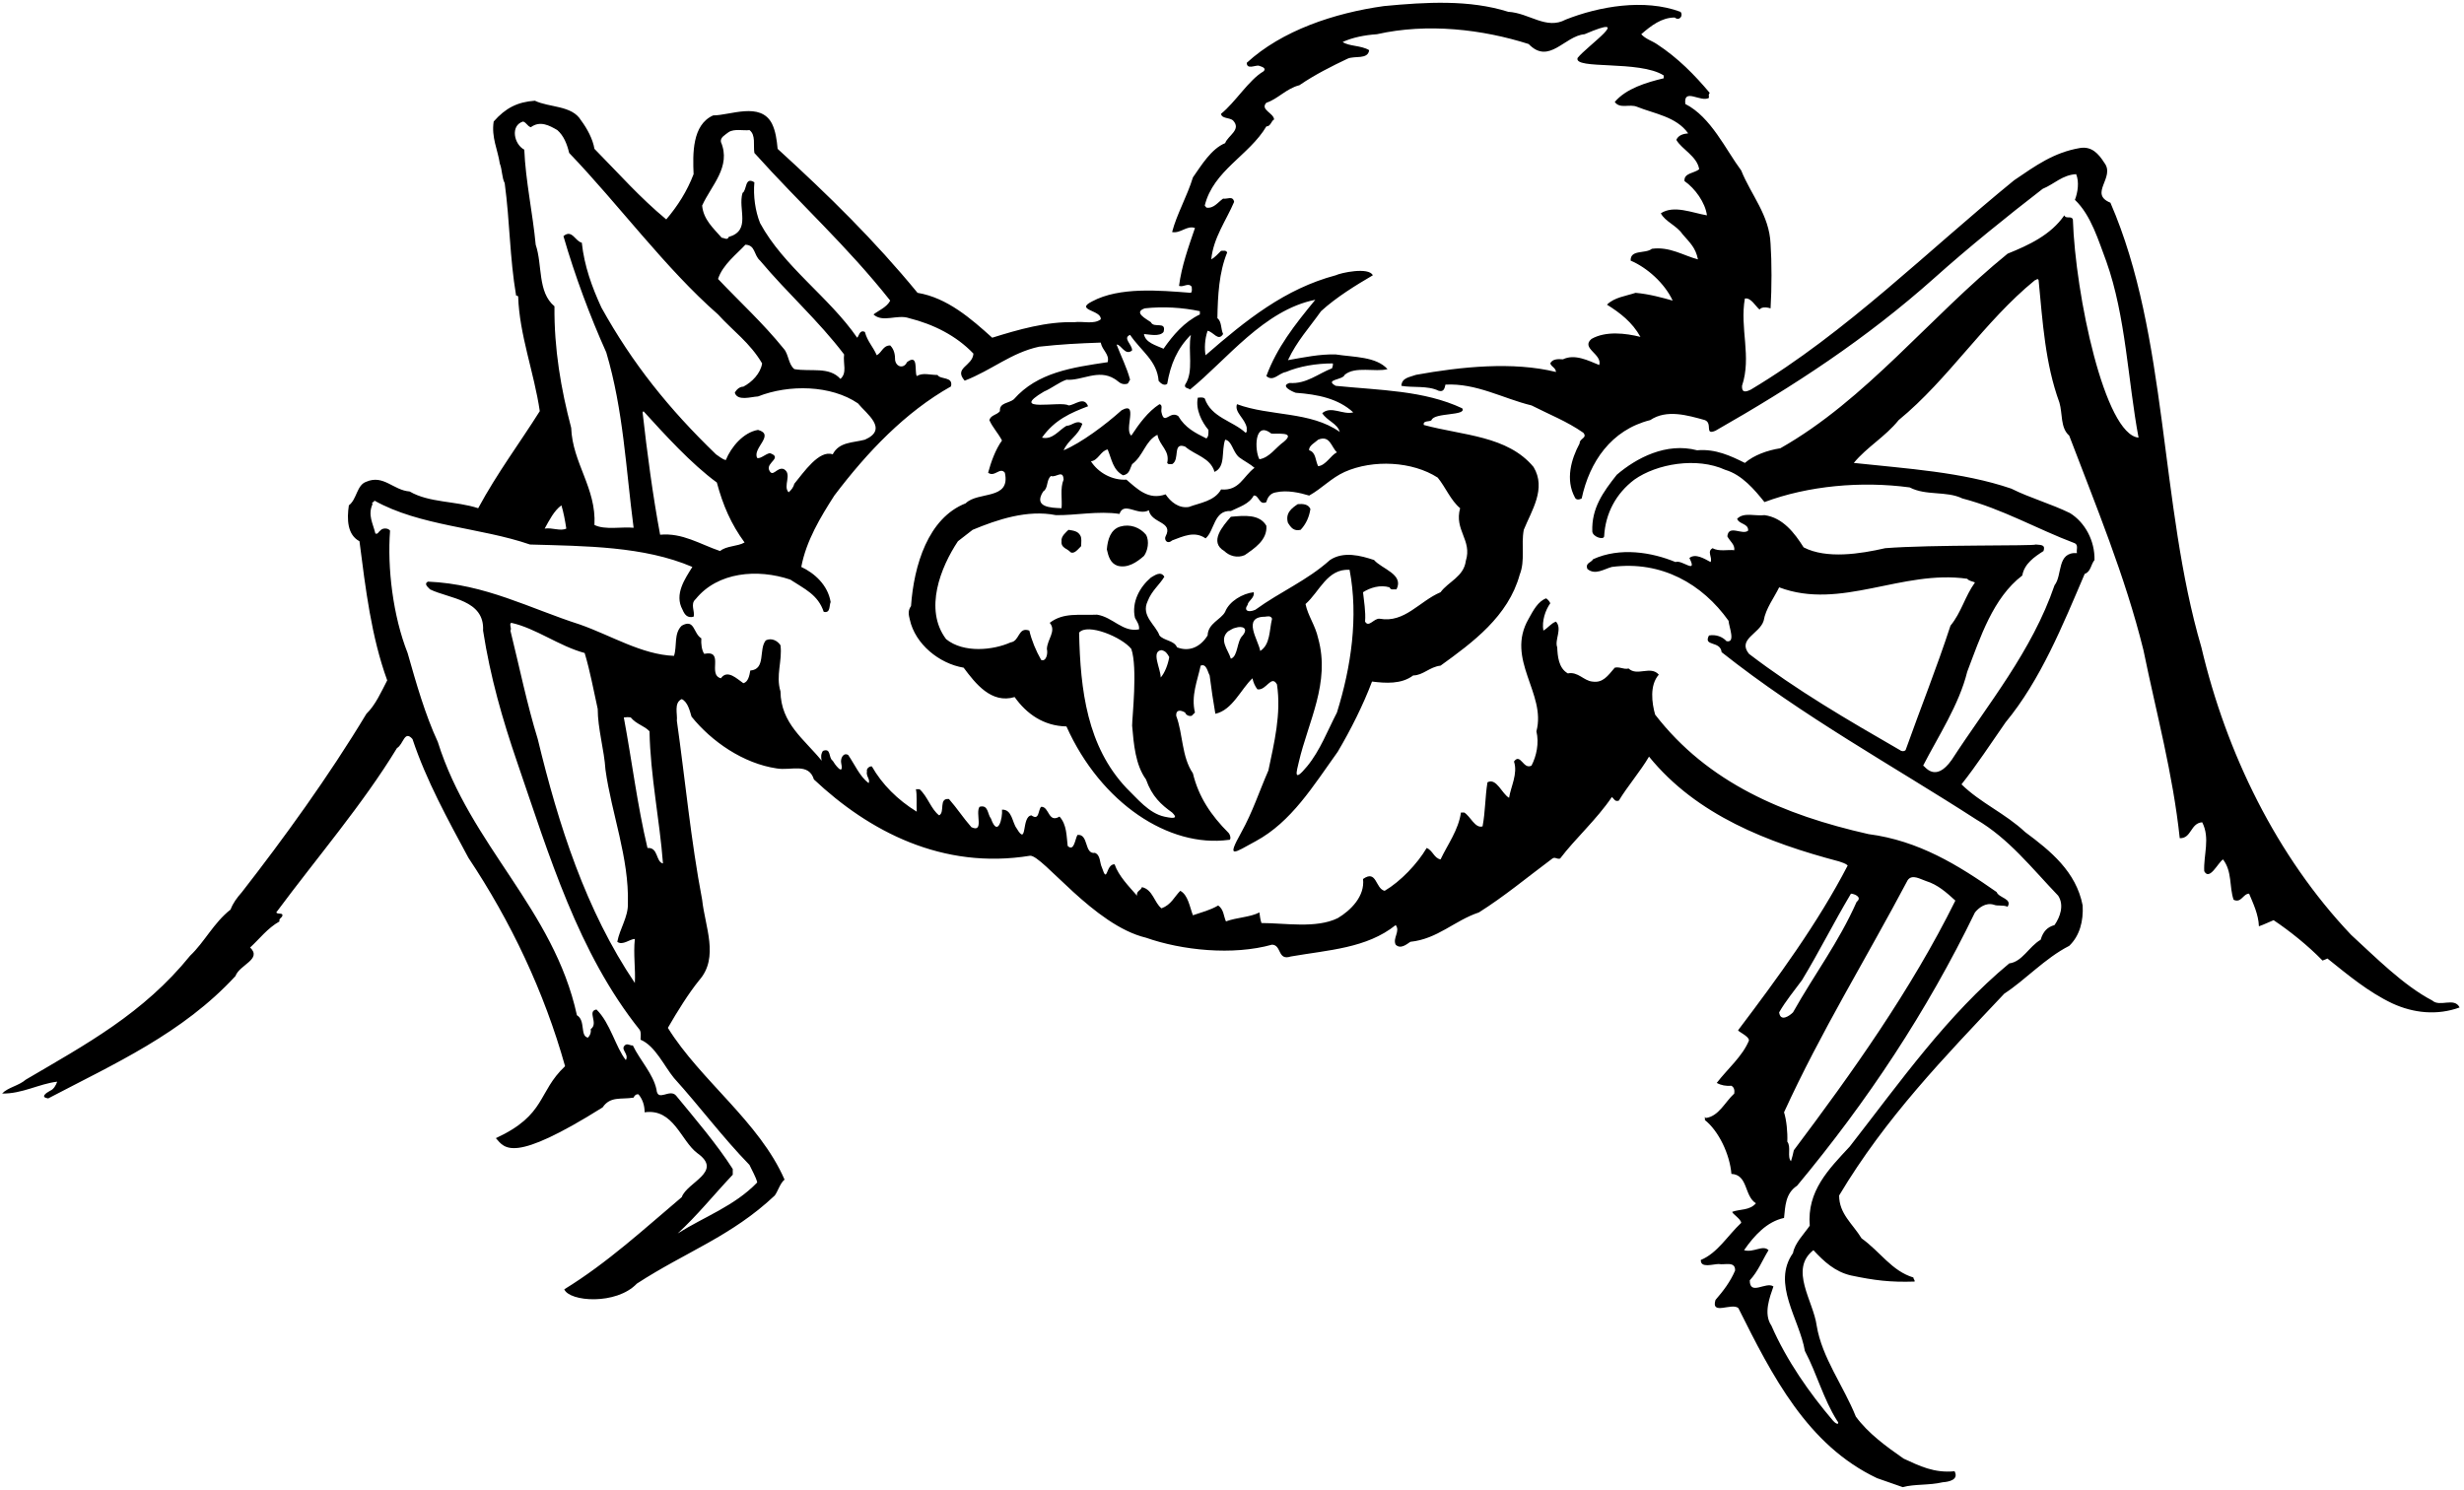 <?xml version="1.0" encoding="UTF-8"?>
<svg xmlns="http://www.w3.org/2000/svg" xmlns:xlink="http://www.w3.org/1999/xlink" width="539pt" height="326pt" viewBox="0 0 539 326" version="1.1">
<g id="surface1">
<path style=" stroke:none;fill-rule:nonzero;fill:rgb(0%,0%,0%);fill-opacity:1;" d="M 532.062 218.898 C 525.727 215.598 519.48 209.262 514.305 204.531 C 497.973 187.309 486.996 164.73 481.551 141.617 C 472.359 110.297 474.324 73.527 461.652 44.348 C 456.832 42.383 462.812 38.812 460.312 35.602 C 459.062 33.637 457.547 31.941 454.961 32.387 C 449.246 33.371 445.32 36.227 440.59 39.438 C 421.852 54.699 403.914 72.727 383.031 85.219 C 381.961 85.754 380.98 86.02 381.066 84.414 C 383.211 77.988 380.531 71.832 381.691 65.316 C 383.031 65.051 384.012 67.012 384.906 67.727 C 385.441 66.926 387.047 67.371 387.312 67.461 C 387.582 62.906 387.582 57.375 387.312 53.359 C 387.047 47.023 383.031 42.648 380.891 37.297 C 377.496 32.746 374.285 25.605 368.664 22.75 C 368.219 19.09 372.055 22.48 373.84 21.41 C 373.84 21.055 373.66 20.609 374.02 20.34 C 370.715 16.414 367.059 12.664 362.414 9.633 C 361.348 8.918 360.008 8.562 359.023 7.488 C 361.168 5.617 363.488 3.832 366.344 3.832 C 367.414 4.723 368.305 3.297 367.594 2.582 C 359.648 -0.363 349.746 1.422 342.516 4.277 C 338.23 6.598 334.574 2.852 329.934 2.582 C 321.453 -0.094 311.996 0.441 302.715 1.332 C 291.828 2.852 280.406 6.688 272.73 13.738 C 272.73 15.254 274.516 14.273 275.316 14.359 C 275.766 14.539 277.191 14.809 276.391 15.609 C 273.176 17.484 270.23 22.395 267.109 24.891 C 267.199 25.965 268.895 25.695 269.695 26.32 C 271.66 28.371 268.625 29.621 268 31.316 C 264.965 32.566 262.824 36.137 260.949 38.812 C 259.703 42.918 257.383 46.934 256.398 50.77 C 258.273 51.129 259.613 49.254 261.398 49.879 C 259.969 54.074 258.453 58.27 257.914 62.551 C 258.988 62.906 259.879 61.746 260.684 62.73 C 260.684 63.176 260.859 63.711 260.504 64.066 C 253.633 63.531 244.887 62.73 238.906 65.941 C 234.98 67.906 241.051 67.816 240.781 69.867 C 239.266 71.027 236.945 70.227 234.98 70.492 C 229.004 70.316 222.758 72.102 217.047 73.887 C 212.492 69.781 207.227 65.141 200.715 64.066 C 191.254 52.555 181.348 42.828 170.105 32.566 C 169.926 30.602 169.656 28.641 168.855 27.035 C 166.355 22.215 159.754 25.25 156.004 25.25 C 151.363 27.301 151.543 33.727 151.723 38.102 C 150.293 41.848 148.242 45.059 145.742 48.004 C 139.852 43.098 135.656 38.277 130.035 32.566 C 129.68 30.426 128.43 28.105 127.09 26.32 C 125.129 23.02 120.129 23.555 117.008 22.035 C 113.168 22.305 110.582 23.645 107.992 26.586 C 107.457 30.066 108.887 32.746 109.332 35.777 C 109.867 37.117 109.777 38.902 110.402 40.062 C 111.562 48.719 111.473 56.215 112.902 64.691 C 113.168 64.605 113.258 64.781 113.348 64.871 C 113.617 73.262 116.828 81.469 118.078 89.949 C 113.703 96.91 108.797 103.422 104.602 111.188 C 99.695 109.578 93.895 110.027 89.609 107.527 C 86.039 107.262 83.898 103.781 80.152 105.387 C 78.008 106.102 78.098 109.223 76.312 110.562 C 75.867 113.598 75.957 116.988 78.633 118.414 C 79.973 128.855 81.223 139.297 84.703 148.848 C 83.453 151.258 82.113 154.289 80.152 156.164 C 71.941 169.816 62.035 183.473 52.934 195.16 C 51.773 196.5 50.969 197.57 50.434 199 C 46.773 201.855 44.723 206.137 41.598 209.082 C 31.336 221.754 18.844 228.449 5.637 236.211 C 4.117 237.551 1.707 237.906 0.461 239.246 C 4.832 239.336 8.582 237.105 12.508 236.656 C 12.238 237.461 11.703 238.355 10.988 238.621 C 10.008 239.156 8.758 240.051 10.543 240.316 C 25 232.73 39.902 226.129 51.504 213.547 C 52.398 211.047 57.395 209.887 54.719 207.297 C 56.77 205.426 58.465 203.105 61.145 201.586 C 60.875 200.871 61.945 200.785 61.766 200.07 C 61.41 199.715 60.785 200.07 60.43 199.625 C 69.441 187.488 79.348 175.977 86.844 163.66 C 88.273 162.855 88.449 159.645 90.234 161.695 C 93.27 170.801 97.91 179.188 102.461 187.664 C 111.742 201.586 119.059 217.023 123.609 233.266 C 117.543 238.977 119.562 243.875 108.473 249.008 C 110.426 251.238 112.113 254.645 131.82 242.281 C 133.516 239.781 135.836 240.586 138.602 240.141 C 138.781 239.691 139.137 239.336 139.672 239.426 C 140.566 240.496 141.012 241.836 141.012 243.352 C 147.348 242.461 148.953 249.598 152.523 252.277 C 158.324 256.379 150.293 258.609 149.133 261.914 C 141.102 268.695 132.891 276.281 123.434 282.082 C 124.555 284.793 134.789 285.578 139.316 280.832 C 150.023 273.871 160.02 270.48 169.48 261.555 C 170.195 260.574 170.641 258.879 171.621 258.078 C 166.09 245.402 153.238 236.391 146.098 224.879 C 148.152 221.309 150.648 217.293 152.969 214.438 C 157.344 209.441 154.219 202.746 153.594 196.855 C 151.098 183.738 149.938 170.977 148.062 157.68 C 148.242 156.254 147.348 153.754 149.133 152.949 C 150.473 153.574 150.918 155.629 151.273 156.789 C 155.648 162.23 162.609 167.051 169.926 168.121 C 173.051 168.656 176.887 166.785 178.047 170.531 C 190.094 181.863 206.156 190.344 225.344 187.219 C 228.109 187.129 239.266 202.434 250.688 205.156 C 258.539 207.922 269.695 209.082 278.262 206.676 C 280.406 206.762 279.422 210.242 282.367 209.262 C 290.578 207.836 298.969 207.477 305.305 202.391 C 306.375 203.73 304.59 205.246 305.305 206.676 C 306.375 207.746 307.715 206.586 308.516 206.051 C 314.496 205.426 318.152 201.41 323.508 199.625 C 329.039 196.145 333.949 192.039 339.57 187.844 C 340.195 187.398 340.465 188.023 341.266 187.844 C 344.656 183.383 349.211 179.367 352.602 174.367 C 353.137 174.816 353.227 175.441 354.117 175.172 C 355.992 172.047 358.848 168.746 360.723 165.535 C 371.16 178.387 386.777 184.363 402.309 188.469 C 402.934 188.734 403.645 188.824 404.18 189.359 C 397.664 201.945 388.832 213.992 380.266 225.324 C 379.816 225.594 382.586 226.574 382.586 227.645 C 381.156 231.125 377.945 233.801 375.535 236.926 C 376.516 237.461 377.59 237.641 378.746 237.551 C 379.371 237.906 379.461 238.531 379.371 239.246 C 377.32 241.121 375.98 244.242 373.125 244.602 C 372.77 243.977 373.035 244.867 372.945 245.047 C 375.98 247.457 378.391 252.543 378.746 256.828 C 382.406 257.004 381.516 261.645 384.102 263.254 C 382.762 264.859 380.621 264.5 378.926 265.125 C 378.926 265.574 380.801 266.645 380.891 267.535 C 377.855 270.391 375.715 274.141 372.055 275.656 C 371.965 277.531 374.73 276.547 375.98 276.547 C 377.23 276.816 379.641 275.836 379.551 277.977 C 378.48 280.477 376.965 282.438 375.266 284.402 C 374.195 287.883 378.836 284.938 380.266 286.188 C 387.672 301 395.348 316.172 410.605 323.398 C 412.48 324.023 414.355 324.738 416.227 325.363 C 418.816 324.648 421.938 325.004 424.973 324.293 C 426.312 324.203 428.543 323.758 427.562 321.883 C 423.102 322.328 419.887 320.723 416.406 319.117 C 412.57 316.438 408.645 313.582 405.965 309.926 C 403.289 303.23 398.559 297.074 397.398 290.023 C 396.684 284.668 391.328 277.707 396.684 273.516 C 399.004 276.012 401.414 278.242 404.895 279.047 C 409.98 280.117 413.461 280.566 418.816 280.387 C 418.906 280.027 418.547 279.852 418.547 279.492 C 413.82 278.066 411.32 273.871 407.215 270.926 C 405.254 267.715 402.309 265.574 402.309 261.555 C 412.48 244.512 425.332 231.305 438.449 217.383 C 443 214.438 447.371 209.617 452.637 206.941 C 454.961 204.711 455.762 201.496 455.582 198.105 C 454.156 190.699 448.531 186.148 443 182.043 C 438.629 177.938 433.273 175.707 429.078 171.602 C 432.469 167.32 435.414 162.77 438.719 158.039 C 446.391 148.758 451.211 136.801 456.027 125.555 C 457.367 125.109 457.367 123.504 458.172 122.52 C 458.262 118.324 456.117 114.312 452.816 112.258 C 448.621 110.203 444.07 108.957 439.965 106.902 C 429.258 103.246 417.031 102.531 405.52 101.281 C 408.375 97.801 412.391 95.57 415.336 91.91 C 426.312 82.898 433.988 70.402 445.141 61.301 C 445.41 61.301 445.766 60.766 445.945 61.301 C 446.84 70.492 447.371 79.508 450.496 88.074 C 451.211 90.484 450.676 93.605 452.637 95.301 C 458.438 110.562 464.863 126 468.879 142.242 C 471.734 156.164 475.305 169.191 476.82 183.383 C 479.41 183.473 479.145 180.078 481.73 179.902 C 483.516 183.383 481.996 187.039 482.176 190.609 C 483.336 192.754 485.121 188.824 486.281 188.023 C 488.336 190.699 487.621 194.004 488.602 196.855 C 490.297 197.66 490.652 195.52 491.992 195.52 C 492.887 197.66 494.047 200.07 494.137 202.656 C 495.207 202.301 496.453 201.676 497.348 201.32 C 500.828 203.641 504.844 206.852 508.055 210.152 C 508.504 209.977 508.77 209.887 509.129 209.707 C 513.59 213.277 518.051 217.023 523.316 219.523 C 527.957 221.664 533.133 222.203 538.039 220.414 C 536.883 218.098 533.758 220.414 532.062 218.898 Z M 250.422 67.461 C 254.438 67.012 258.719 67.281 262.469 68.086 C 262.469 68.352 262.469 68.531 262.469 68.797 C 259.078 70.402 256.578 73.348 254.523 76.293 C 252.918 75.578 250.508 74.953 250.242 73.082 C 251.492 73.172 253.633 73.707 254.523 72.637 C 255.238 70.137 252.383 71.922 251.758 70.492 C 250.777 69.781 247.832 68.352 250.422 67.461 Z M 244.262 75.402 C 245.156 75.223 246.137 77.988 247.652 76.652 C 247.652 75.312 245.512 73.973 247.207 73.262 C 249.617 76.828 253.098 78.883 253.453 83.344 C 253.902 83.879 254.703 84.504 255.328 83.969 C 256.043 79.773 257.469 76.293 260.504 73.262 C 259.789 76.828 261.219 81.203 259.254 84.148 C 258.988 84.949 259.879 84.859 260.324 85.219 C 268.355 78.703 276.48 67.816 287.723 65.586 C 283.172 71.117 279.336 76.027 277.016 82.273 C 278.531 83.613 279.691 81.648 281.297 81.383 C 284.242 80.133 287.902 79.508 291.559 79.508 C 291.648 79.863 291.473 80.223 291.383 80.578 C 288.348 81.738 285.758 84.059 282.102 83.789 C 279.961 84.414 282.637 85.664 283.438 85.934 C 288.258 86.289 292.719 87.184 296.023 90.215 C 293.789 90.84 291.203 88.699 289.238 90.395 C 290.312 92.09 292.539 92.625 293.078 94.5 C 286.652 89.949 277.816 91.109 270.59 88.43 C 269.965 90.215 272.371 91.555 272.73 93.605 C 272.641 93.965 272.91 94.5 272.465 94.68 C 269.695 92.09 264.965 91.375 263.539 87.184 C 263.094 86.824 262.469 87.004 262.02 87.004 C 261.484 89.59 262.914 92.355 264.344 94.055 C 264.344 94.766 264.43 95.48 263.895 95.926 C 261.398 94.68 259.254 93.605 257.738 91.02 C 255.863 89.77 254.703 93.16 254.078 90.215 C 253.902 89.59 254.438 88.609 253.633 88.43 C 251.133 90.035 249.172 92.715 247.477 95.301 C 245.781 94.055 249.172 87.629 245.336 89.77 C 241.766 92.98 236.5 96.91 232.66 98.516 C 233.82 96.016 235.785 95.48 236.766 92.715 C 235.516 91.734 234.535 93.16 233.285 93.16 C 231.59 94.141 230.254 96.285 227.934 95.746 C 230.699 91.82 234.27 90.305 238.016 88.879 C 237.121 86.559 235.07 88.699 233.73 88.699 C 232.215 87.629 220.348 90.395 228.379 85.664 C 230.074 84.949 231.68 83.613 233.285 83.078 C 236.676 83.344 240.246 80.668 243.816 82.898 C 244.621 83.344 245.156 84.324 246.582 83.969 C 246.941 83.789 246.941 83.344 247.207 83.078 C 246.492 80.398 245.246 77.988 244.262 75.402 Z M 320.652 122.699 C 320.207 126.18 316.816 127.25 315.121 129.57 C 310.48 131.535 307.266 136.352 301.824 135.371 C 300.574 135.191 299.414 137.422 298.609 135.996 C 298.789 133.766 298.344 131.445 298.164 129.57 C 299.68 128.59 301.91 127.875 303.965 128.5 C 304.23 129.215 304.945 128.855 305.48 128.945 C 307.176 125.645 302.27 124.484 300.574 122.52 C 297.629 121.539 293.879 120.559 290.938 122.52 C 285.848 127.07 280.137 129.391 274.605 133.406 C 273.008 134.109 272.031 133.551 272.91 132.336 C 272.996 131.445 274.516 130.82 274.246 129.57 C 271.84 129.84 268.895 131.535 268 133.855 C 267.109 135.551 264.254 136.352 264.164 139.031 C 262.598 141.547 260.148 142.688 257.469 141.617 C 256.848 140.102 254.613 140.191 253.633 139.031 C 252.828 136.711 249.527 134.746 251.047 131.535 C 251.938 129.215 253.633 127.965 254.703 126.18 C 253.902 124.84 252.562 125.91 251.758 126.359 C 249.348 128.41 247.477 131.711 248.277 135.191 C 248.727 135.996 249.262 136.711 249.172 137.691 C 245.602 138.406 243.461 135.016 239.98 134.48 C 236.055 134.656 232.66 133.941 229.629 136.262 C 231.145 138.047 229.094 139.832 229.004 141.977 C 229.27 143.047 228.824 144.828 227.754 144.383 C 226.594 142.332 225.699 140.191 225.164 137.961 C 222.668 137.066 223.113 140.277 221.062 140.547 C 217.312 142.242 210.797 142.957 206.961 139.832 C 202.051 133.316 205.801 124.035 209.547 118.414 C 210.531 117.703 211.777 116.633 212.762 115.918 C 218.113 113.688 224.719 111.453 230.965 112.703 C 235.16 112.793 240.246 111.723 244.887 112.438 C 245.867 109.578 248.902 112.973 251.312 111.633 C 251.848 114.578 256.758 114.043 254.973 117.344 C 254.605 118.074 255.301 119.191 256.398 118.238 C 258.809 117.344 261.309 116.094 263.719 117.789 C 265.68 116.184 265.504 111.543 269.25 111.812 C 271.035 110.918 273.266 110.297 274.246 108.422 C 275.406 108.242 275.406 110.652 277.016 109.848 C 277.281 108.777 277.906 107.887 279.156 107.707 C 281.566 107.172 284.332 107.797 286.383 108.422 C 289.238 106.812 291.203 104.582 294.148 103.246 C 300.395 100.477 308.961 100.926 314.496 104.492 C 316.191 106.547 317.352 109.492 319.402 111.188 C 318.062 116.008 322.078 118.148 320.652 122.699 Z M 288.348 139.656 C 287.723 136.801 286.117 134.746 285.582 132.156 C 288.703 129.391 290.312 124.395 295.219 124.66 C 297.184 134.926 295.574 145.902 292.453 155.895 C 290.445 159.754 288.773 164.211 285.934 167.656 C 282.793 171.469 283.641 168.754 284.105 166.758 C 286.172 157.852 291.047 149.391 288.348 139.656 Z M 278.262 135.371 C 277.641 137.871 277.906 140.992 275.676 142.422 C 275.316 140.102 271.57 134.926 276.746 134.926 C 277.285 134.855 277.996 134.656 278.262 135.371 Z M 271.84 139.031 C 270.5 140.277 270.855 143.582 269.25 144.117 C 268.715 142.242 266.574 140.012 268.625 138.137 C 269.16 137.871 269.695 137.422 270.32 137.336 C 271.66 136.887 273.195 137.363 271.84 139.031 Z M 250.688 170.531 C 252 174.27 254.047 176.082 256.398 177.762 C 257.531 178.871 257.238 179.223 254.727 178.672 C 251.309 177.926 248.785 174.707 246.406 172.406 C 237.84 163.305 236.32 151.078 236.055 138.406 C 237.871 136.246 245.422 139.387 247.477 141.977 C 248.887 146.102 247.652 156.969 247.652 158.754 C 248.012 162.855 248.367 167.32 250.688 170.531 Z M 254.078 142.242 C 254.973 142.422 255.328 142.957 255.773 143.758 C 255.508 145.367 254.793 147.238 253.902 148.223 C 253.902 146.258 251.723 142.477 254.078 142.242 Z M 232.215 111.188 C 229.895 111.098 225.969 111.008 228.199 107.527 C 229.359 106.812 228.824 105.027 229.895 104.137 C 230.965 104.582 232.57 102.621 232.66 104.941 C 231.859 106.812 232.395 109.312 232.215 111.188 Z M 256.398 101.551 C 258.184 100.566 256.398 96.641 259.254 97.711 C 261.398 99.586 264.789 100.121 265.68 103.246 C 268.18 102.086 267.109 98.781 268 96.195 C 269.52 96.461 269.605 98.781 271.035 100.031 C 272.105 100.836 273.535 101.551 274.426 102.352 C 271.926 104.227 271.125 107.438 267.109 107.082 C 265.68 109.672 262.379 110.027 260.059 110.918 C 257.828 111.277 256.043 109.758 254.973 108.152 C 251.223 109.492 248.812 106.992 246.406 104.941 C 243.281 105.117 240.246 103.422 238.641 100.926 C 240.246 100.746 240.781 98.605 242.301 98.336 C 243.191 100.477 243.449 102.832 245.68 103.992 C 247.105 103.723 247.117 102.621 247.652 101.551 C 250.152 99.676 250.508 96.461 253.188 95.125 C 253.633 97.531 255.953 98.516 255.328 101.281 C 255.598 101.727 256.043 101.461 256.398 101.551 Z M 278.086 94.855 C 279.156 95.035 283.617 94.32 280.852 96.641 C 279.066 97.891 277.727 100.121 275.496 100.477 C 274.426 98.605 274.336 91.91 278.086 94.855 Z M 286.383 98.516 C 286.203 97.531 287.812 96.73 288.348 96.195 C 290.938 95.125 291.203 97.801 292.453 98.961 C 291.113 99.586 290.043 101.816 288.348 101.996 C 287.723 100.836 287.902 98.961 286.383 98.516 Z M 117.184 53.539 C 116.562 46.844 114.953 39.438 114.688 32.746 C 112.453 31.586 111.562 27.48 114.418 26.586 C 115.223 26.855 115.312 27.57 116.113 27.836 C 118.168 26.32 120.219 27.48 121.914 28.461 C 123.344 29.711 124.059 31.586 124.504 33.461 C 135.301 44.703 145.562 58.715 157.074 68.797 C 160.289 72.367 164.035 74.953 166.715 79.508 C 166.355 81.738 164.48 83.613 162.609 84.594 C 161.805 84.594 161.09 85.219 160.734 85.934 C 161.359 87.805 164.215 86.824 165.82 86.734 C 172.602 84.059 181.797 84.238 187.684 88.254 C 189.469 90.484 194.469 93.875 189.203 96.195 C 186.523 96.91 183.578 96.641 182.152 99.406 C 179.207 98.336 175.816 103.336 173.762 105.832 C 173.586 106.547 173.141 107.172 172.516 107.707 C 171.176 106.367 173.406 103.691 171.441 102.621 C 169.926 102.086 169.035 104.672 168.23 102.797 C 167.605 101.191 171.266 100.121 168.41 99.141 C 167.426 99.316 166.445 100.391 165.645 100.211 C 164.48 98.07 169.656 95.125 165.82 94.055 C 162.609 94.59 159.93 97.801 158.77 100.656 C 157.969 100.477 157.344 99.855 156.629 99.406 C 146.277 89.41 138.336 79.508 131.555 67.281 C 129.5 62.82 127.805 58.18 127.27 53.094 C 125.84 52.824 125.129 50.059 123.254 51.664 C 125.754 60.32 129.055 69.156 132.621 77.098 C 136.371 89.68 136.906 102.531 138.602 115.469 C 136.105 115.203 132.266 116.008 130.035 114.848 C 130.48 106.812 125.219 101.281 124.949 93.605 C 122.719 85.129 121.199 76.383 121.289 67.012 C 117.543 63.891 118.703 58 117.184 53.539 Z M 183.848 82.898 C 181.348 80.133 177.422 81.383 173.762 80.758 C 172.426 79.684 172.516 77.453 171.441 76.293 C 166.891 70.672 161.895 66.121 157.074 61.035 C 158.059 57.91 161.27 55.5 163.055 53.539 C 165.285 53.629 164.84 55.77 166.266 57.02 C 172.336 64.246 179.027 70.137 184.648 77.543 C 184.383 79.598 185.363 81.559 183.848 82.898 Z M 162.875 118.684 C 161.359 119.574 158.859 119.398 157.52 120.559 C 153.059 119.039 149.312 116.539 144.402 116.988 C 142.797 108.422 141.547 98.961 140.566 90.215 C 140.656 90.125 140.746 90.035 140.746 89.949 C 145.297 94.945 151.188 101.461 156.809 105.566 C 158.145 110.562 159.93 114.668 162.875 118.684 Z M 123.879 115.648 C 122.539 116.273 120.844 115.383 119.148 115.648 C 120.129 113.863 121.199 111.723 122.809 110.562 C 123.254 111.988 123.609 113.863 123.879 115.648 Z M 394.188 214.438 C 398.023 208.102 400.969 202.121 404.895 195.52 C 405.52 195.52 407.484 196.234 406.145 197.305 C 402.129 206.316 397.039 212.922 392.223 221.488 C 391.422 222.289 389.457 223.629 389.188 221.488 C 390.617 218.988 392.488 216.758 394.188 214.438 Z M 390.973 249.777 C 391.062 247.723 390.797 245.047 390.258 243.352 C 398.289 225.77 408.285 209.617 417.301 192.574 C 418.281 191.145 420.156 192.395 421.316 192.754 C 423.902 193.555 425.777 195.25 427.738 197.035 C 418.012 216.668 405.074 234.785 392.402 251.652 C 392.223 252.453 392.043 253.258 391.777 254.059 C 390.883 253.078 391.867 250.938 390.973 249.777 Z M 453.441 48.004 C 453.086 47.113 451.926 48.004 451.566 47.113 C 448.621 51.395 443.805 53.629 439.164 55.5 C 422.117 69.336 408.195 87.449 389.457 98.07 C 386.602 98.516 383.656 99.586 381.691 101.281 C 378.656 99.766 375.266 98.156 371.25 98.516 C 364.469 96.73 357.953 100.211 353.672 103.867 C 350.637 107.707 348.137 111.188 348.316 116.273 C 348.398 117.473 350.816 118.215 350.906 117.344 C 351.172 112.348 353.492 107.973 357.508 104.941 C 362.414 101.461 371.16 99.941 377.41 102.797 C 381.066 103.867 383.836 107.172 385.977 109.848 C 395.523 106.277 407.125 105.207 417.746 106.637 C 421.316 108.512 425.777 107.352 429.258 109.047 C 438.094 111.363 445.59 115.738 453.887 118.863 C 454.691 119.309 454.156 120.289 454.336 121.004 C 449.871 120.734 451.211 125.82 449.426 128.055 C 444.52 142.422 434.879 154.023 426.938 166.246 C 423.32 171.387 421.047 167.586 420.691 167.496 C 423.992 161.07 428.543 154.199 430.328 146.973 C 433.184 139.477 435.949 130.82 442.375 125.91 C 442.82 123.324 445.055 121.809 447.016 120.559 C 447.461 119.219 446.656 119.238 445.32 119.129 C 445.055 119.484 422.477 119.129 412.391 119.934 C 406.945 121.184 399.539 122.344 394.543 119.754 C 392.578 116.633 389.992 113.238 385.977 112.703 C 384.012 112.973 381.426 111.988 379.996 113.508 C 380.441 114.758 382.496 114.488 382.406 116.094 C 381.156 117.164 378.121 114.668 377.855 117.344 C 378.391 118.414 379.551 119.129 379.371 120.379 C 378.121 120.199 375.98 120.734 374.645 119.934 C 373.305 120.645 374.645 121.895 374.195 122.969 C 372.859 122.254 370.895 121.004 369.555 122.074 C 371.43 125.82 367.859 122.344 366.52 122.969 C 361.348 120.824 354.387 119.664 348.496 122.344 C 348.051 123.145 346.711 123.145 347.246 124.484 C 348.941 125.91 350.906 124.484 352.602 124.035 C 363.488 122.609 372.41 127.785 378.121 135.816 C 378.211 137.156 379.73 140.727 377.676 140.277 C 376.785 139.297 375.355 138.762 373.84 139.031 C 372.5 141.527 376.34 140.102 376.605 142.688 C 394.273 156.699 414.176 167.586 432.289 179.277 C 439.43 183.473 444.34 189.809 450.23 195.965 C 451.566 198.02 450.676 200.605 449.426 202.391 C 447.82 202.836 446.926 203.816 446.391 205.602 C 443.805 207.121 442.375 210.422 439.52 210.777 C 425.953 222.023 415.691 236.656 404.629 250.848 C 399.984 255.844 395.258 260.574 395.883 268.16 C 394.723 269.855 392.578 271.996 392.223 274.141 C 387.492 280.832 393.648 288.598 394.812 295.555 C 397.488 300.645 398.828 305.996 401.859 310.816 C 402.477 311.543 401.918 311.891 400.969 310.816 C 395.793 304.75 390.797 297.609 387.492 290.023 C 385.707 287.438 387.137 283.777 387.938 281.457 C 386.332 280.297 382.762 283.598 382.762 280.117 C 384.637 278.066 385.441 275.836 386.867 273.516 C 385.617 272.266 383.566 274.141 381.516 273.516 C 383.746 270.301 386.512 267.27 390.258 266.465 C 390.527 263.965 390.527 261.109 393.113 259.414 C 408.555 240.852 421.492 221.309 432.023 199.625 C 432.828 198.641 434.344 197.395 436.129 197.93 C 436.934 198.285 438.094 197.93 439.164 198.375 C 440.234 196.59 437.289 196.5 436.754 195.16 C 428.363 189.273 419.711 183.918 408.73 182.488 C 390.172 178.297 373.57 171.246 362.059 156.344 C 361.348 153.844 360.809 149.918 362.863 147.598 C 361.078 145.547 358.133 148.043 356.258 146.258 C 355.098 146.527 354.387 145.812 353.227 146.078 C 351.707 147.863 350.637 149.473 348.316 149.113 C 346.441 148.938 345.191 146.883 342.965 147.328 C 340.91 146.168 340.73 143.492 340.641 141.617 C 340.016 140.012 341.801 137.602 340.375 135.996 C 339.305 136.352 338.59 137.422 337.609 137.961 C 337.25 135.816 338.055 133.496 339.125 131.98 C 338.945 131.535 338.59 131.176 338.23 130.91 C 336.449 131.535 335.379 133.586 334.395 135.371 C 329.219 144.297 338.32 151.703 336.09 160 C 336.715 162.59 336.09 165.445 335.02 167.496 C 333.234 168.48 332.609 164.641 331.184 166.605 C 332.074 169.281 330.469 172.137 330.113 174.547 C 328.594 173.742 327.344 170.086 325.383 171.156 C 324.848 174.457 324.938 177.492 324.312 180.793 C 322.703 181.328 321.633 178.562 320.297 177.762 C 320.027 177.762 319.848 177.762 319.582 177.762 C 319.047 181.598 316.637 184.809 315.121 188.023 C 313.691 187.754 313.426 186.059 312.086 185.523 C 310.031 189.004 306.375 192.844 302.895 194.895 C 300.84 194.449 301.199 190.164 298.164 192.305 C 298.609 196.055 295.488 199.18 292.633 200.871 C 287.902 203.191 281.117 201.945 275.941 201.945 C 275.676 201.141 275.586 200.34 275.496 199.625 C 273.445 200.695 270.59 200.695 268.18 201.586 C 267.645 200.426 267.734 199 266.484 198.105 C 264.609 199.18 263.004 199.535 260.949 200.246 C 260.238 198.375 259.879 195.785 258.184 194.895 C 256.848 196.234 256.223 197.93 254.078 198.73 C 252.473 197.48 252.203 194.625 249.797 194.09 C 249.527 194.895 248.547 194.895 248.727 195.965 C 246.941 193.91 244.711 191.68 243.816 189.094 C 241.855 189.004 242.301 193.645 241.051 189.809 C 240.516 188.734 240.781 187.129 239.531 186.594 C 237.121 186.953 238.195 182.398 235.695 182.668 C 235.16 183.562 234.98 186.414 233.555 185.078 C 233.285 182.848 233.375 180.438 231.77 178.652 C 229.27 180.172 229.539 176.422 227.754 176.512 C 227.039 177.227 227.395 179.633 225.613 178.387 C 223.379 178.652 224.809 185.344 222.398 181.238 C 221.418 179.992 221.418 177.047 219.188 177.137 C 219.363 178.922 218.293 183.383 216.777 179.098 C 215.973 178.117 216.242 175.977 214.277 176.512 C 213.297 177.848 215.348 182.312 212.492 180.973 C 210.617 178.832 209.461 176.957 207.586 174.816 C 205.266 174.547 206.781 177.672 205.441 178.387 C 203.66 177.047 202.945 174.281 201.16 172.672 C 200.891 172.672 200.625 172.672 200.355 172.672 C 200.625 173.922 200.445 175.887 200.535 177.582 C 196.34 174.992 192.949 171.602 190.719 167.676 C 190.184 167.586 189.469 168.211 189.648 168.746 C 189.379 169.816 190.449 170.531 190.004 171.336 C 188.039 169.816 187.059 167.406 185.543 165.176 C 184.473 164.551 183.758 165.98 184.027 167.051 C 184.648 170.086 182.422 166.961 182.152 166.426 C 181.172 165.801 181.883 163.57 180.012 164.285 C 179.562 165 179.562 165.621 179.742 166.426 C 175.906 161.695 170.816 158.305 170.73 151.258 C 169.656 147.773 171.176 144.562 170.73 141.172 C 170.105 140.191 168.766 139.477 167.516 140.102 C 165.91 142.062 167.605 146.438 164.125 146.703 C 163.945 147.773 163.68 149.203 162.609 149.473 C 161.27 148.578 159.129 146.348 157.699 148.398 C 154.664 147.598 158.594 142.152 154.039 143.047 C 153.508 142.242 153.328 140.902 153.414 139.656 C 151.633 138.586 151.988 135.281 149.133 136.887 C 147.348 138.586 148.152 141.352 147.438 143.492 C 140.387 143.223 133.695 139.031 126.824 136.621 C 115.938 133.141 106.211 127.785 93.625 127.25 C 92.555 127.785 93.805 128.59 94.07 128.945 C 98.266 130.996 106.031 131.176 105.672 137.961 C 107.277 148.223 109.867 157.234 113.168 166.871 C 120.129 187.129 126.465 208.461 139.941 225.324 C 140.297 225.949 140.121 226.754 140.121 227.469 C 143.332 228.805 145.297 233.266 147.438 235.855 C 153.238 242.281 157.969 248.707 163.945 254.863 C 164.48 256.023 165.375 257.539 165.645 258.699 C 160.645 263.875 154.219 266.105 148.242 269.855 C 152.523 265.93 156.004 261.555 160.289 257.004 C 160.289 256.559 160.289 256.203 160.289 255.754 C 156.809 250.312 151.988 244.691 147.883 239.691 C 146.457 238.086 143.867 241.211 143.602 238.355 C 142.887 234.965 140.031 232.02 138.426 228.715 C 137.891 228.805 137.531 228.359 136.906 228.539 C 135.391 229.52 137.711 230.5 136.906 231.93 C 134.676 229.16 133.516 223.809 130.48 220.863 C 128.34 221.219 131.016 223.898 129.23 225.145 C 129.32 225.859 129.145 226.484 128.609 227.02 C 126.824 226.664 128.16 223.273 126.199 222.113 C 121.113 198.82 102.906 185.078 95.77 162.32 C 93 156.344 91.039 149.473 89.164 142.867 C 85.953 134.746 84.703 124.215 85.328 116.094 C 84.879 115.469 83.633 115.469 83.184 116.094 C 82.828 116.273 82.648 116.988 82.113 116.719 C 81.578 114.488 80.418 112.703 81.488 110.297 C 81.133 109.672 82.023 110.027 81.848 109.492 C 91.84 115.113 105.047 115.383 115.938 119.129 C 128.07 119.484 140.836 119.484 151.453 124.035 C 149.848 126.625 147.438 130.016 149.312 133.406 C 149.758 134.48 150.383 135.281 151.723 134.926 C 152.078 133.766 150.918 132.156 152.168 131.086 C 156.984 125.109 165.73 124.395 172.871 126.805 C 175.992 128.855 178.938 130.105 180.188 133.855 C 181.703 134.211 181.348 132.516 181.703 131.711 C 181.082 127.965 178.137 125.375 175.281 124.035 C 176.352 118.324 179.477 113.148 182.508 108.422 C 189.738 98.871 198.035 90.16 208.031 84.539 C 208.566 82.309 205.711 83.113 205.086 82.039 C 203.301 82.039 201.965 81.469 200.535 82.273 C 200 81.203 200.98 77.277 198.395 79.238 C 197.77 80.668 196.074 80.398 195.805 78.793 C 195.805 77.633 195.629 76.473 194.734 75.578 C 193.129 75.578 192.949 77.098 191.789 77.723 C 190.984 75.848 189.738 74.688 189.203 72.637 C 188.039 72.012 187.863 73.617 187.508 73.887 C 181.348 64.961 171.441 58.355 166.266 48.809 C 165.195 46.133 164.75 42.828 165.02 39.883 C 162.875 38.547 163.41 41.668 162.43 42.203 C 161.359 45.773 164.395 50.414 159.395 51.844 C 159.129 52.645 158.414 52.02 157.879 52.02 C 156.004 49.879 153.863 48.004 153.594 44.973 C 155.559 40.598 160.02 36.492 157.699 31.051 C 157.52 30.066 158.594 29.531 159.395 28.906 C 160.645 28.105 162.695 28.641 163.945 28.461 C 165.375 29.531 164.75 31.762 165.02 33.461 C 175.191 44.793 185.273 53.805 194.734 65.766 C 194.02 67.191 192.234 67.906 191.074 68.797 C 193.129 70.672 196.254 68.711 198.84 69.602 C 204.195 70.941 209.191 73.438 212.938 77.363 C 212.762 80.133 208.531 80.43 211.027 83.285 C 217.008 80.965 221.148 77.188 227.309 75.848 C 232.215 75.312 235.695 75.133 240.781 74.953 C 241.141 76.738 242.746 77.453 242.301 79.238 C 234.535 80.398 226.949 81.469 221.773 87.359 C 220.703 88.254 218.562 88.074 218.738 89.949 C 218.027 90.84 216.777 90.75 216.422 91.91 C 217.133 93.52 218.293 94.68 219.188 96.371 C 217.758 98.336 216.777 101.102 216.152 103.422 C 217.578 104.492 218.738 102.086 219.812 103.422 C 221.148 109.492 213.922 107.438 211.242 110.117 C 203.035 113.328 199.91 123.68 199.285 132.605 C 198.57 133.586 198.75 134.48 199.02 135.551 C 200.18 140.902 205.441 145.188 210.797 146.078 C 213.387 149.559 216.867 154.023 221.953 152.504 C 224.539 156.164 228.289 158.84 233.285 158.93 C 240.84 175.766 255.75 185.5 268.758 183.75 C 269.383 183.891 269.176 182.703 268.758 182.234 C 264.918 178.395 262.199 174.367 260.949 169.191 C 258.453 165.535 258.809 160.625 257.293 156.609 C 257.203 155.27 258.184 155.27 259.254 155.895 C 259.344 156.254 259.879 156.789 260.684 156.609 C 260.949 156.344 261.129 156.164 261.398 155.895 C 260.504 152.238 261.934 148.938 262.645 145.633 C 263.895 145.098 264.164 146.973 264.609 147.773 C 264.965 150.543 265.414 153.664 265.859 156.164 C 269.605 155.359 271.48 150.719 273.98 148.398 C 274.156 149.293 274.516 150.098 275.051 150.809 C 277.016 151.164 278.086 147.508 279.336 149.738 C 280.316 156.164 278.711 162.59 277.461 168.566 C 275.434 173.203 274.031 177.621 271.523 182.129 C 268.207 188.09 269.922 186.617 274.688 184.039 C 282.527 179.793 287.234 171.988 292.633 164.465 C 295.488 159.645 298.254 154.109 300.129 149.113 C 303.07 149.473 306.551 149.738 309.141 147.773 C 311.281 147.773 312.711 145.902 315.121 145.633 C 322.168 140.547 329.934 134.836 332.434 125.734 C 333.68 122.609 332.699 119.309 333.324 115.918 C 335.02 111.723 338.32 106.902 335.465 102.172 C 329.754 95.301 320.027 95.301 311.461 92.98 C 311.191 91.91 312.801 92.355 313.156 91.91 C 313.691 90.215 321.008 91.02 319.848 89.324 C 311.461 85.398 301.91 85.398 292.184 84.414 C 289.598 82.988 293.789 83.164 294.148 82.004 C 296.469 80.043 300.84 81.469 303.52 80.758 C 301.02 77.988 296.199 78.168 292.184 77.543 C 288.703 77.453 285.312 78.168 281.742 78.793 C 283.707 74.598 286.383 71.742 288.973 68.086 C 292.273 65.051 296.648 62.371 300.305 60.23 C 299.414 58.355 293.254 59.695 292.184 60.23 C 281.117 63.176 272.641 69.957 263.719 77.723 C 263.449 76.293 263.539 74.152 264.164 72.367 C 265.504 72.637 266.484 74.777 267.555 73.082 C 267.02 71.922 267.285 70.402 266.305 69.602 C 266.395 64.605 266.66 59.605 268.445 55.234 C 268.18 54.699 267.645 54.879 267.109 54.879 C 266.484 55.5 265.77 56.305 264.965 56.75 C 265.414 52.02 268.27 48.184 269.965 44.168 C 269.695 42.738 268.445 43.633 267.555 43.453 C 266.395 44.258 265.504 45.684 263.895 45.418 C 263.805 45.238 263.629 45.148 263.539 44.973 C 265.414 37.297 273.266 33.992 277.016 27.66 C 277.996 27.66 278.086 26.41 278.711 26.141 C 278.621 24.715 275.586 24 277.016 22.48 C 279.512 21.68 281.387 19.359 284.242 18.645 C 287.633 16.324 291.383 14.449 294.773 12.844 C 296.289 12.129 299.234 13.113 299.504 10.973 C 297.719 9.898 295.129 10.168 293.703 9.188 C 295.844 8.203 298.52 7.668 301.199 7.488 C 312.266 4.992 324.312 6.418 334.395 9.633 C 338.855 14.273 342.246 7.848 346.621 7.488 C 357.863 2.672 347.156 10.078 345.105 12.664 C 344.121 15.309 358.668 13.113 363.934 16.504 C 363.934 16.684 363.934 16.949 363.934 17.129 C 360.188 18.02 355.723 19.359 353.227 22.305 C 354.387 23.91 356.438 22.66 358.133 23.375 C 361.883 24.891 366.699 25.516 369.289 29.176 C 368.305 29.266 367.145 29.531 366.699 30.602 C 367.859 32.656 371.25 34.172 371.699 37.027 C 370.629 37.922 368.305 37.832 368.484 39.617 C 370.805 41.223 373.035 44.348 373.395 47.113 C 370.18 46.578 366.164 44.793 363.309 46.664 C 364.199 48.449 366.789 49.344 368.039 51.219 C 369.734 53.18 370.895 54.16 371.43 56.75 C 368.305 55.949 365.273 53.895 361.348 54.43 C 359.918 55.59 356.617 54.52 356.703 57.02 C 360.273 58.535 364.113 61.926 365.898 65.766 C 363.664 65.141 360.809 64.336 357.777 64.066 C 355.633 64.781 353.137 65.051 351.527 66.656 C 354.387 68.441 357.062 70.492 358.848 73.707 C 355.633 72.902 351.262 72.367 348.137 74.152 C 345.73 76.203 350.547 77.453 349.836 79.863 C 347.426 78.883 344.48 77.363 341.891 78.613 C 340.82 78.523 339.57 78.523 339.125 79.508 C 339.395 80.309 340.285 80.398 340.375 81.383 C 331.004 79.062 319.582 80.223 309.766 82.004 C 308.336 82.539 306.641 82.629 306.551 84.414 C 308.961 84.859 312.352 84.324 314.672 85.484 C 315.832 85.844 316.012 84.949 316.191 84.148 C 322.973 83.789 328.773 87.184 335.02 88.699 C 338.855 90.66 342.785 92.18 346.355 94.68 C 347.336 95.84 345.461 95.926 345.551 96.996 C 343.676 100.477 342.426 104.941 344.48 108.777 C 344.746 109.492 345.551 109.312 345.996 109.047 C 347.691 101.102 352.422 94.055 360.988 91.91 C 364.559 89.504 369.109 90.84 372.945 91.91 C 374.73 92.625 372.77 95.301 375.266 94.23 C 392.488 84.414 408.195 74.152 423.102 60.855 C 430.684 54.074 438.984 47.379 446.84 41.312 C 449.426 40.242 451.121 38.277 454.156 38.102 C 454.867 39.797 454.512 42.113 453.887 43.723 C 457.457 47.113 459.062 52.734 460.758 57.195 C 465.043 69.242 465.488 83.434 467.809 95.746 C 460.414 95.066 453.977 64.516 453.441 48.004 Z M 416.852 164.105 C 416.496 164.465 415.871 164.375 415.605 164.105 C 404.004 157.414 393.113 151.078 382.586 143.047 C 379.996 139.832 384.906 138.672 385.797 135.816 C 386.242 133.141 388.117 130.73 389.188 128.5 C 402.664 133.586 416.051 124.574 430.328 126.625 C 430.773 127.16 431.488 127.16 432.023 127.43 C 429.793 130.551 429.078 133.941 426.668 136.887 C 423.637 146.168 420.156 154.824 416.852 164.105 Z M 111.832 136.262 C 117.184 137.422 122.273 141.352 127.895 142.867 C 129.145 147.062 129.77 150.719 130.75 155.094 C 130.75 159.379 132.176 164.105 132.445 168.391 C 133.785 178.027 137.621 187.664 137.352 197.66 C 137.441 200.605 135.566 203.191 135.031 206.051 C 136.191 206.941 137.801 205.426 138.871 205.426 C 138.516 208.816 139.051 212.027 138.871 215.062 C 128.16 199.18 122.184 180.527 117.633 161.695 C 115.312 154.199 113.617 145.902 111.652 137.961 C 112.008 137.512 111.297 136.531 111.832 136.262 Z M 136.461 156.969 C 137.086 156.879 137.441 156.879 137.977 156.969 C 139.227 158.484 140.922 158.754 142.082 160 C 142.262 169.727 144.312 179.453 145.027 188.914 C 143.422 188.559 144.047 185.344 141.637 185.523 C 139.406 176.152 138.246 166.516 136.461 156.969 "/>
<path style=" stroke:none;fill-rule:nonzero;fill:rgb(0%,0%,0%);fill-opacity:1;" d="M 233.73 115.918 C 233.285 116.363 232.035 117.344 232.215 118.414 C 232.035 119.934 233.555 120.023 234.18 120.824 C 234.98 121.27 235.785 120.199 236.5 119.484 C 236.5 118.684 236.676 117.789 236.32 117.164 C 235.785 116.184 234.805 116.094 233.73 115.918 "/>
<path style=" stroke:none;fill-rule:nonzero;fill:rgb(0%,0%,0%);fill-opacity:1;" d="M 245.066 115.203 C 242.926 115.828 242.301 118.059 242.121 120.199 C 242.477 121.809 242.926 123.234 244.441 123.77 C 246.672 124.395 248.727 122.969 250.242 121.629 C 251.047 120.559 251.492 118.414 250.688 116.988 C 249.348 115.383 247.207 114.578 245.066 115.203 "/>
<path style=" stroke:none;fill-rule:nonzero;fill:rgb(0%,0%,0%);fill-opacity:1;" d="M 269.25 113.062 C 267.465 115.113 264.43 118.594 267.82 120.559 C 268.895 121.629 270.68 122.164 272.285 121.449 C 274.336 120.023 277.281 118.148 277.016 115.023 C 275.496 112.438 272.195 112.793 269.25 113.062 "/>
<path style=" stroke:none;fill-rule:nonzero;fill:rgb(0%,0%,0%);fill-opacity:1;" d="M 283.887 110.297 C 282.547 111.188 281.117 112.258 281.742 114.398 C 282.367 115.383 282.992 116.273 284.512 115.918 C 285.758 114.578 286.383 113.062 286.652 111.363 C 286.203 110.297 285.047 110.203 283.887 110.297 "/>
</g>
</svg>

